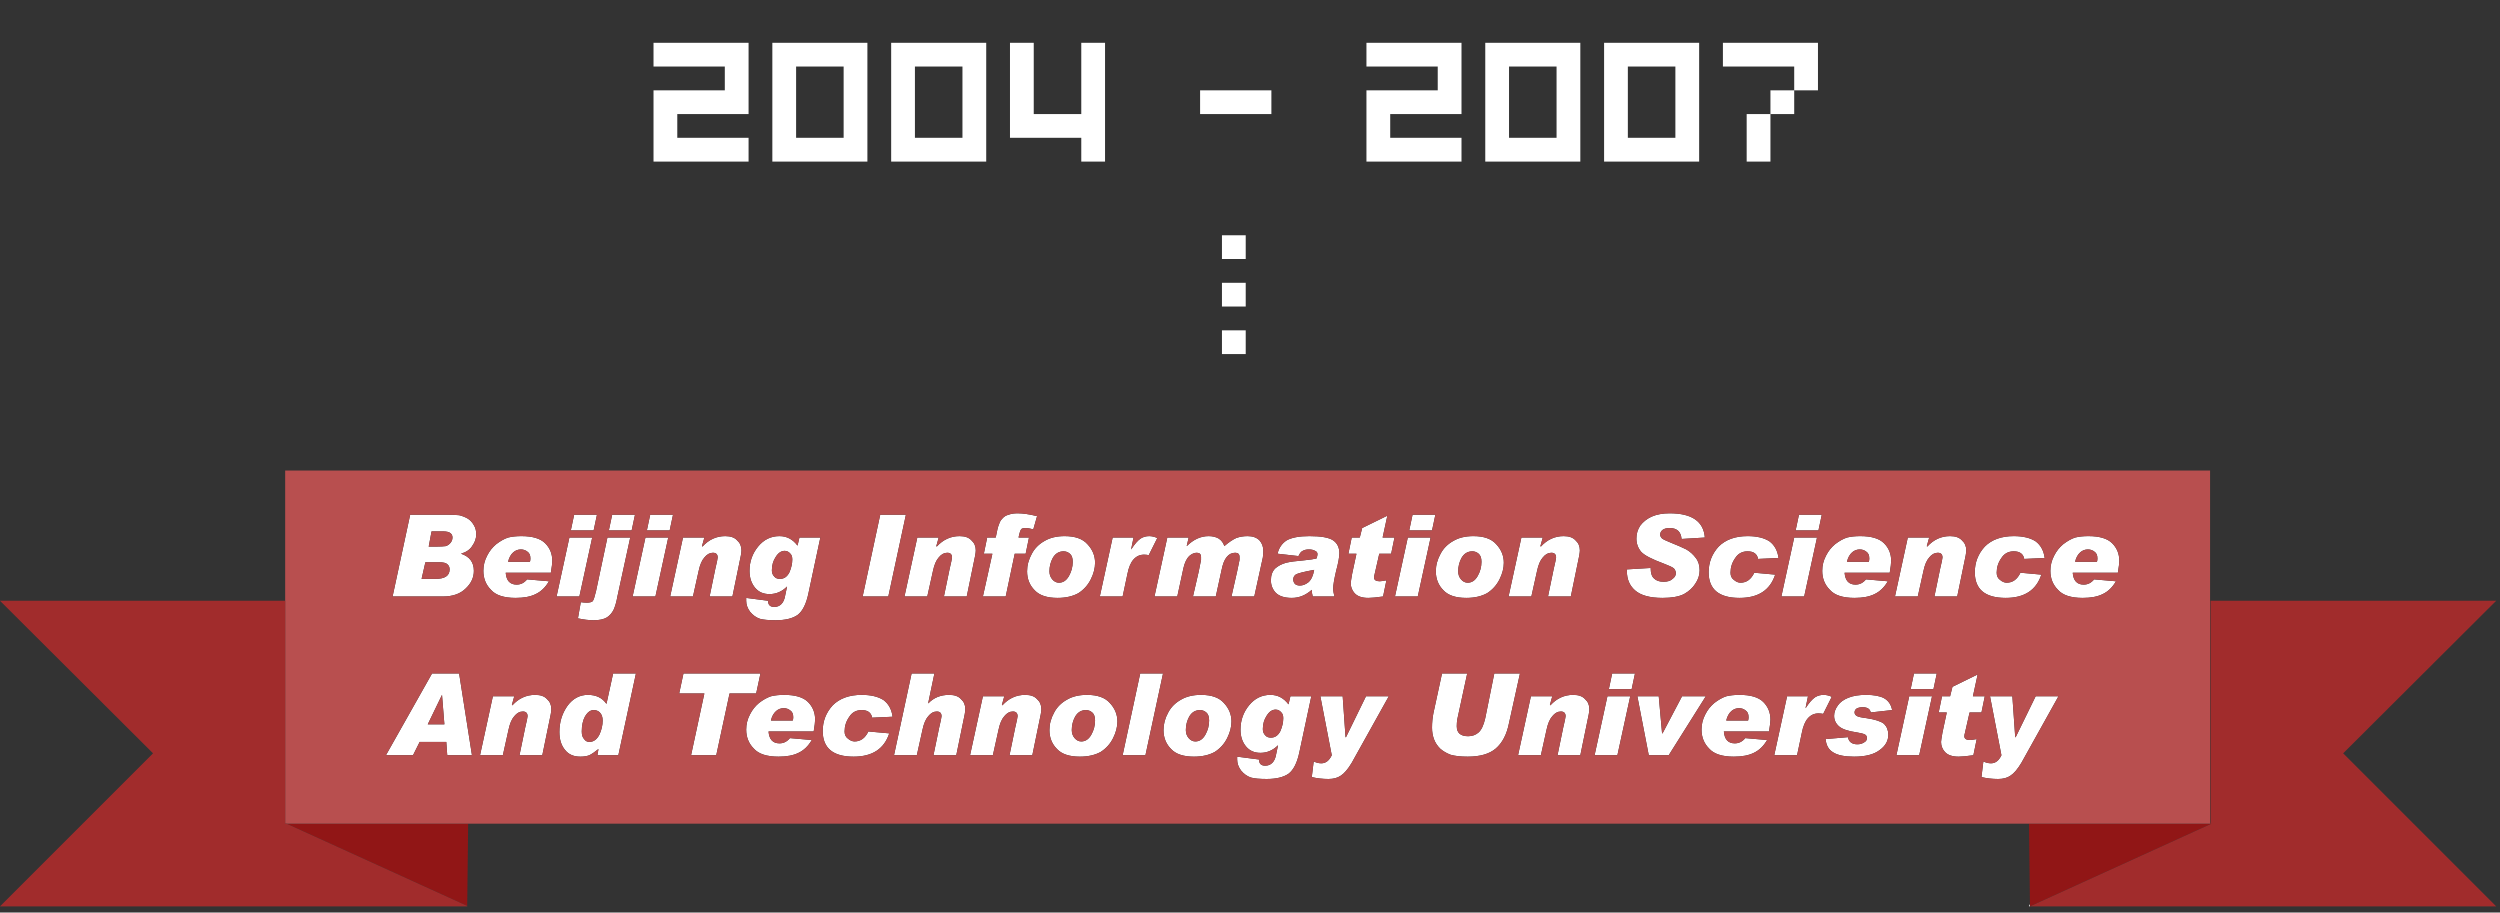
<svg xmlns="http://www.w3.org/2000/svg" version="1.1" xmlns:xlink="http://www.w3.org/1999/xlink" preserveAspectRatio="none" x="0px" y="0px" width="263px" height="96px" viewBox="0 0 263 96">
<rect x="0" y="0" width="263" height="96" fill="#333333" stroke="none"/>
<defs>
<g id="Layer0_0_FILL">
<path fill="#FFFFFF" stroke="none" d="
M 103.75 17
L 103.75 4.5 93.75 4.5 93.75 17 103.75 17
M 101.25 7
L 101.25 14.5 96.25 14.5 96.25 7 101.25 7
M 101.1 73.55
Q 100.7 73.1 99.85 73.1 98.5 73.1 97.65 74
L 97.65 73.95 98.3 70.85 95.9 70.85 94.05 79.45 96.45 79.45 97.05 76.75
Q 97.25 75.8 97.65 75.35 98.05 74.85 98.55 74.85 99.05 74.85 99.05 75.35 99.05 75.5 98.8 76.55
L 98.2 79.45 100.6 79.45 101.3 76.05
Q 101.55 74.95 101.55 74.6 101.55 73.95 101.1 73.55
M 95.3 54.15
L 92.6 54.15 90.75 62.75 93.45 62.75 95.3 54.15
M 135.75 73.25
L 135.55 74.1
Q 134.8 73.1 133.65 73.1 132.3 73.1 131.4 74.2 130.5 75.3 130.5 76.75 130.5 77.85 131.1 78.55 131.65 79.2 132.6 79.2 133.65 79.2 134.45 78.4
L 134.25 79.35
Q 134.15 79.95 133.85 80.25 133.55 80.55 133.1 80.55 132.45 80.55 132.45 79.9
L 130.15 79.6
Q 130.15 79.7 130.15 79.9 130.15 80.5 130.55 81.05 131 81.6 131.6 81.8 132.15 81.95 133.25 81.95 134.75 81.95 135.55 81.4 136.35 80.8 136.7 79.1
L 137.95 73.25 135.75 73.25
M 135 75.55
Q 135 76.2 134.7 76.9 134.35 77.6 133.7 77.6 133.3 77.6 133.1 77.35 132.85 77.1 132.85 76.7 132.85 75.9 133.25 75.3 133.65 74.65 134.2 74.65 134.55 74.65 134.8 74.95 135 75.15 135 75.55
M 128.75 73.95
Q 128 73.1 126.35 73.1 125.1 73.1 124.25 73.6 123.35 74.1 122.9 74.95 122.4 75.85 122.4 76.8 122.4 78 123.2 78.8 123.95 79.6 125.6 79.6 126.9 79.6 127.8 79.1 128.65 78.55 129.1 77.65 129.55 76.75 129.55 75.9 129.55 74.8 128.75 73.95
M 127.2 75.8
Q 127.2 76.6 126.8 77.3 126.4 78 125.75 78 125.35 78 125.05 77.65 124.75 77.3 124.75 76.8 124.75 76.05 125.1 75.4 125.5 74.7 126.25 74.7 126.6 74.7 126.9 74.95 127.2 75.2 127.2 75.8
M 134.4 58.25
L 136.6 58.5
Q 136.8 58.05 137.05 57.95 137.3 57.8 137.7 57.8 138.1 57.8 138.35 57.95 138.6 58.05 138.6 58.3 138.6 58.45 138.5 58.75 138.15 58.85 137.15 58.95 135.95 59.05 135.3 59.2 134.6 59.4 134.15 59.8 133.7 60.25 133.7 61.05 133.7 61.8 134.2 62.35 134.75 62.9 135.9 62.9 137.05 62.9 138 62.05 138 62.4 138.1 62.75
L 140.4 62.75
Q 140.25 62.3 140.25 61.9 140.25 61.4 140.55 60.1 140.9 58.8 140.9 58.2 140.9 57.3 140.25 56.85 139.6 56.4 137.75 56.4 136.15 56.4 135.35 56.85 134.6 57.35 134.4 58.25
M 136.25 61.45
Q 136.05 61.25 136.05 60.95 136.05 60.65 136.3 60.45 136.6 60.25 138.25 59.95 138.1 60.85 137.65 61.25 137.2 61.6 136.75 61.6 136.45 61.6 136.25 61.45
M 132.85 58.65
Q 132.9 58.3 132.9 57.95 132.9 57.3 132.5 56.85 132.05 56.4 131.25 56.4 130.6 56.4 130.05 56.6 129.5 56.85 128.8 57.45 128.65 56.95 128.2 56.65 127.75 56.4 127.15 56.4 125.9 56.4 124.85 57.45
L 124.85 57.4 125.05 56.55 122.8 56.55 121.45 62.75 123.85 62.75 124.5 59.75
Q 124.7 58.9 125.1 58.5 125.5 58.15 125.9 58.15 126.35 58.15 126.35 58.6 126.35 58.7 126.35 58.9 126.3 59.1 126.1 60.15
L 125.5 62.75 127.9 62.75 128.5 60
Q 128.7 59 129.05 58.6 129.4 58.15 129.95 58.15 130.4 58.15 130.4 58.6 130.4 58.7 130.4 58.9 130.35 59.1 130.15 60.1
L 129.55 62.75 131.95 62.75 132.85 58.65
M 159.9 70.85
L 157.2 70.85 156.25 75.55
Q 156 76.65 155.55 77.05 155.1 77.45 154.45 77.45 153.25 77.45 153.25 76.4 153.25 76.05 153.3 75.7
L 154.35 70.85 151.7 70.85 150.8 75
Q 150.65 75.75 150.65 76.55 150.65 77.2 150.85 77.75 151.05 78.3 151.5 78.75 151.95 79.15 152.6 79.4 153.3 79.6 154.4 79.6 156.35 79.6 157.35 78.75 158.4 77.85 158.75 76.05
L 159.9 70.85
M 146.1 73.25
L 143.7 73.25 141.6 77.55 141.55 77.55 141.25 73.25 138.9 73.25 140.1 79.45
Q 139.7 80.3 139 80.3 138.6 80.3 138.2 80.1
L 138 81.75
Q 138.85 81.95 139.75 81.95 140.55 81.95 141.05 81.6 141.6 81.25 142.2 80.25
L 146.1 73.25
M 150.5 56.55
L 148.1 56.55 146.75 62.75 149.15 62.75 150.5 56.55
M 145.95 54.25
L 143.3 55.55 143.05 56.55 142.2 56.55 141.85 58.25 142.7 58.25 142.25 60.35
Q 142.1 61.2 142.1 61.35 142.1 61.95 142.5 62.4 142.95 62.9 143.95 62.9 144.45 62.9 145.5 62.75
L 145.85 61.05
Q 145.3 61.15 145.15 61.15 144.55 61.15 144.55 60.75 144.55 60.6 144.6 60.45
L 145.1 58.25 146.35 58.25 146.7 56.55 145.45 56.55 145.95 54.25
M 151 54.15
L 148.6 54.15 148.25 55.8 150.65 55.8 151 54.15
M 155 56.4
Q 153.75 56.4 152.9 56.9 152 57.4 151.55 58.25 151.05 59.15 151.05 60.1 151.05 61.3 151.85 62.1 152.6 62.9 154.25 62.9 155.55 62.9 156.45 62.4 157.3 61.85 157.75 60.95 158.2 60.05 158.2 59.2 158.2 58.1 157.4 57.25 156.65 56.4 155 56.4
M 154.9 58
Q 155.25 58 155.55 58.25 155.85 58.5 155.85 59.1 155.85 59.9 155.45 60.6 155.05 61.3 154.4 61.3 154 61.3 153.7 60.95 153.4 60.6 153.4 60.1 153.4 59.35 153.75 58.7 154.15 58 154.9 58
M 118.1 79.45
L 120.5 79.45 122.35 70.85 119.95 70.85 118.1 79.45
M 114.35 73.1
Q 113.1 73.1 112.25 73.6 111.35 74.1 110.9 74.95 110.4 75.85 110.4 76.8 110.4 78 111.2 78.8 111.95 79.6 113.6 79.6 114.9 79.6 115.8 79.1 116.65 78.55 117.1 77.65 117.55 76.75 117.55 75.9 117.55 74.8 116.75 73.95 116 73.1 114.35 73.1
M 114.25 74.7
Q 114.6 74.7 114.9 74.95 115.2 75.2 115.2 75.8 115.2 76.6 114.8 77.3 114.4 78 113.75 78 113.35 78 113.05 77.65 112.75 77.3 112.75 76.8 112.75 76.05 113.1 75.4 113.5 74.7 114.25 74.7
M 105.45 74.2
L 105.4 74.15 105.65 73.25 103.4 73.25 102.05 79.45 104.45 79.45 105.05 76.75
Q 105.25 75.8 105.65 75.35 106.05 74.85 106.55 74.85 107.05 74.85 107.05 75.35 107.05 75.5 106.8 76.55
L 106.2 79.45 108.6 79.45 109.3 76.05
Q 109.55 74.95 109.55 74.6 109.55 73.95 109.1 73.55 108.7 73.1 107.85 73.1 106.45 73.1 105.45 74.2
M 102.4 59.35
Q 102.65 58.25 102.65 57.9 102.65 57.25 102.2 56.85 101.8 56.4 100.95 56.4 99.55 56.4 98.55 57.5
L 98.5 57.45 98.75 56.55 96.5 56.55 95.15 62.75 97.55 62.75 98.15 60.05
Q 98.35 59.1 98.75 58.65 99.15 58.15 99.65 58.15 100.15 58.15 100.15 58.65 100.15 58.8 99.9 59.85
L 99.3 62.75 101.7 62.75 102.4 59.35
M 107.45 55.65
Q 107.6 55.55 107.85 55.55 108.25 55.55 108.7 55.7
L 109.1 54.3
Q 107.9 54 107.05 54 106.5 54 106.1 54.15 105.7 54.25 105.45 54.55 105.2 54.8 105.1 55.15 104.95 55.45 104.75 56.55
L 103.85 56.55 103.5 58.25 104.4 58.25 103.4 62.75 105.8 62.75 106.75 58.25 107.9 58.25 108.25 56.55 107.15 56.55
Q 107.3 55.8 107.45 55.65
M 120.35 58.35
Q 120.6 58.35 120.85 58.4
L 121.75 56.6
Q 121.3 56.4 120.9 56.4 120.4 56.4 120 56.65 119.55 56.95 119 57.8
L 119 57.75 119.25 56.55 117.05 56.55 115.7 62.75 118.1 62.75 118.6 60.4
Q 118.8 59.35 119.25 58.85 119.7 58.35 120.35 58.35
M 114.75 60.95
Q 115.2 60.05 115.2 59.2 115.2 58.1 114.4 57.25 113.65 56.4 112 56.4 110.75 56.4 109.9 56.9 109 57.4 108.55 58.25 108.05 59.15 108.05 60.1 108.05 61.3 108.85 62.1 109.6 62.9 111.25 62.9 112.55 62.9 113.45 62.4 114.3 61.85 114.75 60.95
M 111.9 58
Q 112.25 58 112.55 58.25 112.85 58.5 112.85 59.1 112.85 59.9 112.45 60.6 112.05 61.3 111.4 61.3 111 61.3 110.7 60.95 110.4 60.6 110.4 60.1 110.4 59.35 110.75 58.7 111.15 58 111.9 58
M 211.7 73.25
L 209.35 73.25 210.55 79.45
Q 210.15 80.3 209.45 80.3 209.05 80.3 208.65 80.1
L 208.45 81.75
Q 209.3 81.95 210.2 81.95 211 81.95 211.5 81.6 212.05 81.25 212.65 80.25
L 216.55 73.25 214.15 73.25 212.05 77.55 212 77.55 211.7 73.25
M 205.15 73.25
L 204.3 73.25 203.95 74.95 204.8 74.95 204.35 77.05
Q 204.2 77.9 204.2 78.05 204.2 78.65 204.6 79.1 205.05 79.6 206.05 79.6 206.55 79.6 207.6 79.45
L 207.95 77.75
Q 207.4 77.85 207.25 77.85 206.65 77.85 206.65 77.45 206.65 77.3 206.7 77.15
L 207.2 74.95 208.45 74.95 208.8 73.25 207.55 73.25 208.05 70.95 205.4 72.25 205.15 73.25
M 215.1 58.7
Q 214.95 57.55 214.15 56.95 213.3 56.4 211.85 56.4 209.9 56.4 208.8 57.5 207.75 58.65 207.75 60.2 207.75 62.9 211 62.9 213.95 62.9 214.75 60.45
L 212.55 60.25
Q 212.05 61.3 211.1 61.3 210.75 61.3 210.4 61 210.05 60.75 210.05 60.25 210.05 59.4 210.55 58.7 211 58 211.85 58 212.8 58 212.95 58.8
L 215.1 58.7
M 222.8 60.25
Q 222.95 59.35 222.95 59 222.95 57.9 222.2 57.15 221.45 56.4 219.7 56.4 218.9 56.4 218.3 56.55 217.7 56.75 217.05 57.25 216.45 57.75 216.1 58.45 215.7 59.2 215.7 60.05 215.7 61.25 216.5 62.05 217.25 62.9 219.1 62.9 220.4 62.9 221.2 62.5 222.05 62.1 222.6 61.15
L 220.3 60.95
Q 219.85 61.5 219.2 61.5 218.15 61.5 218.05 60.25
L 222.8 60.25
M 220.35 58.05
Q 220.65 58.25 220.65 58.75 220.65 58.95 220.6 59.1
L 218.3 59.1
Q 218.45 58.45 218.85 58.1 219.2 57.8 219.65 57.8 220.05 57.8 220.35 58.05
M 199.5 79.45
L 201.9 79.45 203.25 73.25 200.85 73.25 199.5 79.45
M 174.5 73.25
L 172.25 73.25 173.45 79.45 175.55 79.45 179.45 73.25 176.95 73.25 174.9 77.15 174.85 77.15 174.5 73.25
M 171.5 73.25
L 169.1 73.25 167.75 79.45 170.15 79.45 171.5 73.25
M 169.6 70.85
L 169.25 72.5 171.65 72.5 172 70.85 169.6 70.85
M 163.1 74.2
L 163.05 74.15 163.3 73.25 161.05 73.25 159.7 79.45 162.1 79.45 162.7 76.75
Q 162.9 75.8 163.3 75.35 163.7 74.85 164.2 74.85 164.7 74.85 164.7 75.35 164.7 75.5 164.45 76.55
L 163.85 79.45 166.25 79.45 166.95 76.05
Q 167.2 74.95 167.2 74.6 167.2 73.95 166.75 73.55 166.35 73.1 165.5 73.1 164.1 73.1 163.1 74.2
M 166.2 57.9
Q 166.2 57.25 165.75 56.85 165.35 56.4 164.5 56.4 163.1 56.4 162.1 57.5
L 162.05 57.45 162.3 56.55 160.05 56.55 158.7 62.75 161.1 62.75 161.7 60.05
Q 161.9 59.1 162.3 58.65 162.7 58.15 163.2 58.15 163.7 58.15 163.7 58.65 163.7 58.8 163.45 59.85
L 162.85 62.75 165.25 62.75 165.95 59.35
Q 166.2 58.25 166.2 57.9
M 173.75 54.35
Q 173 54.7 172.55 55.3 172.15 55.9 172.15 56.65 172.15 57.45 172.65 58.05 173.15 58.6 175.05 59.3 175.85 59.6 176.1 59.8 176.3 60.05 176.3 60.3 176.3 60.65 175.95 60.9 175.65 61.2 175 61.2 174.35 61.2 174 60.85 173.65 60.55 173.65 59.75
L 171.15 59.9 171.15 60.1
Q 171.15 61.35 172 62.1 172.9 62.9 174.9 62.9 176.35 62.9 177.15 62.5 177.95 62.05 178.35 61.4 178.8 60.75 178.8 60 178.8 59.2 178.4 58.7 178 58.15 177.4 57.8 176.8 57.5 175.8 57.1 175.05 56.8 174.85 56.65 174.65 56.45 174.65 56.25 174.65 55.95 174.9 55.75 175.15 55.55 175.65 55.55 176.8 55.55 176.9 56.7
L 179.35 56.55
Q 179.15 54 175.65 54 174.55 54 173.75 54.35
M 199.35 62.75
L 201.75 62.75 202.35 60.05
Q 202.55 59.1 202.95 58.65 203.35 58.15 203.85 58.15 204.35 58.15 204.35 58.65 204.35 58.8 204.1 59.85
L 203.5 62.75 205.9 62.75 206.6 59.35
Q 206.85 58.25 206.85 57.9 206.85 57.25 206.4 56.85 206 56.4 205.15 56.4 203.75 56.4 202.75 57.5
L 202.7 57.45 202.95 56.55 200.7 56.55 199.35 62.75
M 201.35 70.85
L 201 72.5 203.4 72.5 203.75 70.85 201.35 70.85
M 198.2 73.45
Q 197.55 73.1 196.3 73.1 195.2 73.1 194.45 73.4 193.7 73.7 193.35 74.2 192.95 74.75 192.95 75.3 192.95 75.95 193.45 76.4 193.95 76.85 195.35 77.05 195.95 77.15 196.15 77.25 196.4 77.35 196.4 77.65 196.4 77.95 196.1 78.1 195.8 78.3 195.4 78.3 194.55 78.3 194.4 77.55
L 192.05 77.75
Q 192.15 78.75 192.85 79.15 193.55 79.6 195.05 79.6 196.85 79.6 197.75 78.9 198.65 78.25 198.65 77.3 198.65 76.6 198.2 76.15 197.7 75.75 196.35 75.55 195.5 75.45 195.3 75.3 195.1 75.15 195.1 74.95 195.1 74.7 195.3 74.55 195.55 74.4 195.95 74.4 196.7 74.4 196.8 74.95
L 199.05 74.7
Q 198.9 73.85 198.2 73.45
M 191.85 73.1
Q 191.35 73.1 190.95 73.35 190.5 73.65 189.95 74.5
L 189.95 74.45 190.2 73.25 188 73.25 186.65 79.45 189.05 79.45 189.55 77.1
Q 189.75 76.05 190.2 75.55 190.65 75.05 191.3 75.05 191.55 75.05 191.8 75.1
L 192.7 73.3
Q 192.25 73.1 191.85 73.1
M 185.5 73.85
Q 184.75 73.1 183 73.1 182.2 73.1 181.6 73.25 181 73.45 180.35 73.95 179.75 74.45 179.4 75.15 179 75.9 179 76.75 179 77.95 179.8 78.75 180.55 79.6 182.4 79.6 183.7 79.6 184.5 79.2 185.35 78.8 185.9 77.85
L 183.6 77.65
Q 183.15 78.2 182.5 78.2 181.45 78.2 181.35 76.95
L 186.1 76.95
Q 186.25 76.05 186.25 75.7 186.25 74.6 185.5 73.85
M 181.6 75.8
Q 181.75 75.15 182.15 74.8 182.5 74.5 182.95 74.5 183.35 74.5 183.65 74.75 183.95 74.95 183.95 75.45 183.95 75.65 183.9 75.8
L 181.6 75.8
M 191.15 56.55
L 188.75 56.55 187.4 62.75 189.8 62.75 191.15 56.55
M 186.75 60.45
L 184.55 60.25
Q 184.05 61.3 183.1 61.3 182.75 61.3 182.4 61 182.05 60.75 182.05 60.25 182.05 59.4 182.55 58.7 183 58 183.85 58 184.8 58 184.95 58.8
L 187.1 58.7
Q 186.95 57.55 186.15 56.95 185.3 56.4 183.85 56.4 181.9 56.4 180.8 57.5 179.75 58.65 179.75 60.2 179.75 62.9 183 62.9 185.95 62.9 186.75 60.45
M 191.65 54.15
L 189.25 54.15 188.9 55.8 191.3 55.8 191.65 54.15
M 194.3 56.55
Q 193.7 56.75 193.05 57.25 192.45 57.75 192.1 58.45 191.7 59.2 191.7 60.05 191.7 61.25 192.5 62.05 193.25 62.9 195.1 62.9 196.4 62.9 197.2 62.5 198.05 62.1 198.6 61.15
L 196.3 60.95
Q 195.85 61.5 195.2 61.5 194.15 61.5 194.05 60.25
L 198.8 60.25
Q 198.95 59.35 198.95 59 198.95 57.9 198.2 57.15 197.45 56.4 195.7 56.4 194.9 56.4 194.3 56.55
M 195.65 57.8
Q 196.05 57.8 196.35 58.05 196.65 58.25 196.65 58.75 196.65 58.95 196.6 59.1
L 194.3 59.1
Q 194.45 58.45 194.85 58.1 195.2 57.8 195.65 57.8
M 53.9 74.2
L 53.85 74.15 54.1 73.25 51.85 73.25 50.5 79.45 52.9 79.45 53.5 76.75
Q 53.7 75.8 54.1 75.35 54.5 74.85 55 74.85 55.5 74.85 55.5 75.35 55.5 75.5 55.25 76.55
L 54.65 79.45 57.05 79.45 57.75 76.05
Q 58 74.95 58 74.6 58 73.95 57.55 73.55 57.15 73.1 56.3 73.1 54.9 73.1 53.9 74.2
M 48.3 70.85
L 45.45 70.85 40.6 79.45 43.45 79.45 44.15 78.05 46.95 78.05 47.05 79.45 49.65 79.45 48.3 70.85
M 46.75 76.2
L 45 76.2 46.5 73.1 46.75 76.2
M 71.9 70.85
L 71.45 72.95 74.1 72.95 72.7 79.45 75.35 79.45 76.75 72.95 79.55 72.95 80 70.85 71.9 70.85
M 64.5 70.85
L 63.8 74.05
Q 63.15 73.1 61.85 73.1 60.55 73.1 59.7 74.25 58.85 75.45 58.85 77 58.85 78.2 59.45 78.9 60 79.6 61.05 79.6 61.6 79.6 62 79.45 62.4 79.25 62.95 78.8
L 62.95 78.85 62.85 79.45 65.05 79.45 66.9 70.85 64.5 70.85
M 62.45 74.7
Q 62.85 74.7 63.1 74.95 63.4 75.25 63.4 75.8 63.4 76.55 63.05 77.3 62.65 78.05 62 78.05 61.65 78.05 61.45 77.75 61.2 77.5 61.2 76.95 61.2 76 61.55 75.35 61.95 74.7 62.45 74.7
M 82.5 73.1
Q 81.7 73.1 81.1 73.25 80.5 73.45 79.85 73.95 79.25 74.45 78.9 75.15 78.5 75.9 78.5 76.75 78.5 77.95 79.3 78.75 80.05 79.6 81.9 79.6 83.2 79.6 84 79.2 84.85 78.8 85.4 77.85
L 83.1 77.65
Q 82.65 78.2 82 78.2 80.95 78.2 80.85 76.95
L 85.6 76.95
Q 85.75 76.05 85.75 75.7 85.75 74.6 85 73.85 84.25 73.1 82.5 73.1
M 83.45 75.45
Q 83.45 75.65 83.4 75.8
L 81.1 75.8
Q 81.25 75.15 81.65 74.8 82 74.5 82.45 74.5 82.85 74.5 83.15 74.75 83.45 74.95 83.45 75.45
M 90.65 73.1
Q 88.7 73.1 87.6 74.2 86.55 75.35 86.55 76.9 86.55 79.6 89.8 79.6 92.75 79.6 93.55 77.15
L 91.35 76.95
Q 90.85 78 89.9 78 89.55 78 89.2 77.7 88.85 77.45 88.85 76.95 88.85 76.1 89.35 75.4 89.8 74.7 90.65 74.7 91.6 74.7 91.75 75.5
L 93.9 75.4
Q 93.75 74.25 92.95 73.65 92.1 73.1 90.65 73.1
M 60.95 62.75
L 62.3 56.55 59.9 56.55 58.55 62.75 60.95 62.75
M 62.45 55.8
L 62.8 54.15 60.4 54.15 60.05 55.8 62.45 55.8
M 66.8 54.15
L 64.4 54.15 64.05 55.8 66.45 55.8 66.8 54.15
M 66.3 56.55
L 63.9 56.55 62.7 62.2
Q 62.5 63.05 62.35 63.25 62.15 63.4 61.75 63.4 61.45 63.4 61.1 63.35
L 60.8 65.05
Q 61.7 65.25 62.45 65.25 63.35 65.25 63.85 64.95 64.3 64.65 64.55 64.15 64.8 63.6 64.95 62.75
L 66.3 56.55
M 70.3 56.55
L 67.9 56.55 66.55 62.75 68.95 62.75 70.3 56.55
M 70.8 54.15
L 68.4 54.15 68.05 55.8 70.45 55.8 70.8 54.15
M 74.1 56.55
L 71.85 56.55 70.5 62.75 72.9 62.75 73.5 60.05
Q 73.7 59.1 74.1 58.65 74.5 58.15 75 58.15 75.5 58.15 75.5 58.65 75.5 58.8 75.25 59.85
L 74.65 62.75 77.05 62.75 77.75 59.35
Q 78 58.25 78 57.9 78 57.25 77.55 56.85 77.15 56.4 76.3 56.4 74.9 56.4 73.9 57.5
L 73.85 57.45 74.1 56.55
M 84.1 56.55
L 83.9 57.4
Q 83.15 56.4 82 56.4 80.65 56.4 79.75 57.5 78.85 58.6 78.85 60.05 78.85 61.15 79.45 61.85 80 62.5 80.95 62.5 82 62.5 82.8 61.7
L 82.6 62.65
Q 82.5 63.25 82.2 63.55 81.9 63.85 81.45 63.85 80.8 63.85 80.8 63.2
L 78.5 62.9
Q 78.5 63 78.5 63.2 78.5 63.8 78.9 64.35 79.35 64.9 79.95 65.1 80.5 65.25 81.6 65.25 83.1 65.25 83.9 64.7 84.7 64.1 85.05 62.4
L 86.3 56.55 84.1 56.55
M 82.55 57.95
Q 82.9 57.95 83.15 58.25 83.35 58.45 83.35 58.85 83.35 59.5 83.05 60.2 82.7 60.9 82.05 60.9 81.65 60.9 81.45 60.65 81.2 60.4 81.2 60 81.2 59.2 81.6 58.6 82 57.95 82.55 57.95
M 54.85 56.4
Q 54.05 56.4 53.45 56.55 52.85 56.75 52.2 57.25 51.6 57.75 51.25 58.45 50.85 59.2 50.85 60.05 50.85 61.25 51.65 62.05 52.4 62.9 54.25 62.9 55.55 62.9 56.35 62.5 57.2 62.1 57.75 61.15
L 55.45 60.95
Q 55 61.5 54.35 61.5 53.3 61.5 53.2 60.25
L 57.95 60.25
Q 58.1 59.35 58.1 59 58.1 57.9 57.35 57.15 56.6 56.4 54.85 56.4
M 54.8 57.8
Q 55.2 57.8 55.5 58.05 55.8 58.25 55.8 58.75 55.8 58.95 55.75 59.1
L 53.45 59.1
Q 53.6 58.45 54 58.1 54.35 57.8 54.8 57.8
M 48.3 54.2
Q 47.8 54.15 47.1 54.15
L 43.15 54.15 41.3 62.75 46.6 62.75
Q 48.15 62.75 49 61.9 49.85 61.1 49.85 60.05 49.85 58.7 48.5 58.25 49.35 58 49.7 57.4 50.1 56.85 50.1 56.2 50.1 55.65 49.85 55.25 49.6 54.8 49.2 54.55 48.75 54.3 48.3 54.2
M 44.35 60.9
L 44.75 59.15 46.2 59.15
Q 46.85 59.15 47.05 59.35 47.3 59.55 47.3 59.9 47.3 60.9 45.8 60.9
L 44.35 60.9
M 45.1 57.5
L 45.4 55.9 46.55 55.9
Q 47.2 55.9 47.4 56.1 47.6 56.25 47.6 56.55 47.6 56.85 47.4 57.1 47.2 57.35 46.9 57.45 46.55 57.5 46 57.5
L 45.1 57.5
M 131.05 34.75
L 128.55 34.75 128.55 37.25 131.05 37.25 131.05 34.75
M 131.05 29.75
L 128.55 29.75 128.55 32.25 131.05 32.25 131.05 29.75
M 128.55 27.25
L 131.05 27.25 131.05 24.75 128.55 24.75 128.55 27.25
M 113.75 4.5
L 113.75 12 108.75 12 108.75 4.5 106.25 4.5 106.25 14.5 113.75 14.5 113.75 17 116.25 17 116.25 4.5 113.75 4.5
M 126.25 9.5
L 126.25 12 133.75 12 133.75 9.5 126.25 9.5
M 153.75 12
L 153.75 4.5 143.75 4.5 143.75 7 151.25 7 151.25 9.5 143.75 9.5 143.75 17 153.75 17 153.75 14.5 146.25 14.5 146.25 12 153.75 12
M 166.25 17
L 166.25 4.5 156.25 4.5 156.25 17 166.25 17
M 163.75 7
L 163.75 14.5 158.75 14.5 158.75 7 163.75 7
M 178.75 17
L 178.75 4.5 168.75 4.5 168.75 17 178.75 17
M 171.25 14.5
L 171.25 7 176.25 7 176.25 14.5 171.25 14.5
M 188.75 9.5
L 191.25 9.5 191.25 4.5 181.25 4.5 181.25 7 188.75 7 188.75 9.5
M 186.25 9.5
L 186.25 12 188.75 12 188.75 9.5 186.25 9.5
M 186.25 12
L 183.75 12 183.75 17 186.25 17 186.25 12
M 81.25 17
L 91.25 17 91.25 4.5 81.25 4.5 81.25 17
M 83.75 14.5
L 83.75 7 88.75 7 88.75 14.5 83.75 14.5
M 78.75 12
L 78.75 4.5 68.75 4.5 68.75 7 76.25 7 76.25 9.5 68.75 9.5 68.75 17 78.75 17 78.75 14.5 71.25 14.5 71.25 12 78.75 12 Z"/>

<path fill="#911616" stroke="none" d="
M 49.15 95.3
L 49.25 86.65 30.15 86.65 49.15 95.3
M 213.55 95.15
L 213.55 95.35 232.65 86.65 232.5 86.65 213.45 86.65 213.55 95.15 Z"/>

<path fill="#B84F4F" stroke="none" d="
M 232.5 86.65
L 232.5 86.6 232.5 49.5 30 49.5 30 63.2 30 86.65 30.15 86.65 49.25 86.65 213.45 86.65 232.5 86.65
M 47.1 54.15
Q 47.8 54.15 48.3 54.2 48.75 54.3 49.2 54.55 49.6 54.8 49.85 55.25 50.1 55.65 50.1 56.2 50.1 56.85 49.7 57.4 49.35 58 48.5 58.25 49.85 58.7 49.85 60.05 49.85 61.1 49 61.9 48.15 62.75 46.6 62.75
L 41.3 62.75 43.15 54.15 47.1 54.15
M 53.45 56.55
Q 54.05 56.4 54.85 56.4 56.6 56.4 57.35 57.15 58.1 57.9 58.1 59 58.1 59.35 57.95 60.25
L 53.2 60.25
Q 53.3 61.5 54.35 61.5 55 61.5 55.45 60.95
L 57.75 61.15
Q 57.2 62.1 56.35 62.5 55.55 62.9 54.25 62.9 52.4 62.9 51.65 62.05 50.85 61.25 50.85 60.05 50.85 59.2 51.25 58.45 51.6 57.75 52.2 57.25 52.85 56.75 53.45 56.55
M 83.9 57.4
L 84.1 56.55 86.3 56.55 85.05 62.4
Q 84.7 64.1 83.9 64.7 83.1 65.25 81.6 65.25 80.5 65.25 79.95 65.1 79.35 64.9 78.9 64.35 78.5 63.8 78.5 63.2 78.5 63 78.5 62.9
L 80.8 63.2
Q 80.8 63.85 81.45 63.85 81.9 63.85 82.2 63.55 82.5 63.25 82.6 62.65
L 82.8 61.7
Q 82 62.5 80.95 62.5 80 62.5 79.45 61.85 78.85 61.15 78.85 60.05 78.85 58.6 79.75 57.5 80.65 56.4 82 56.4 83.15 56.4 83.9 57.4
M 71.85 56.55
L 74.1 56.55 73.85 57.45 73.9 57.5
Q 74.9 56.4 76.3 56.4 77.15 56.4 77.55 56.85 78 57.25 78 57.9 78 58.25 77.75 59.35
L 77.05 62.75 74.65 62.75 75.25 59.85
Q 75.5 58.8 75.5 58.65 75.5 58.15 75 58.15 74.5 58.15 74.1 58.65 73.7 59.1 73.5 60.05
L 72.9 62.75 70.5 62.75 71.85 56.55
M 68.4 54.15
L 70.8 54.15 70.45 55.8 68.05 55.8 68.4 54.15
M 67.9 56.55
L 70.3 56.55 68.95 62.75 66.55 62.75 67.9 56.55
M 63.9 56.55
L 66.3 56.55 64.95 62.75
Q 64.8 63.6 64.55 64.15 64.3 64.65 63.85 64.95 63.35 65.25 62.45 65.25 61.7 65.25 60.8 65.05
L 61.1 63.35
Q 61.45 63.4 61.75 63.4 62.15 63.4 62.35 63.25 62.5 63.05 62.7 62.2
L 63.9 56.55
M 64.4 54.15
L 66.8 54.15 66.45 55.8 64.05 55.8 64.4 54.15
M 62.8 54.15
L 62.45 55.8 60.05 55.8 60.4 54.15 62.8 54.15
M 62.3 56.55
L 60.95 62.75 58.55 62.75 59.9 56.55 62.3 56.55
M 87.6 74.2
Q 88.7 73.1 90.65 73.1 92.1 73.1 92.95 73.65 93.75 74.25 93.9 75.4
L 91.75 75.5
Q 91.6 74.7 90.65 74.7 89.8 74.7 89.35 75.4 88.85 76.1 88.85 76.95 88.85 77.45 89.2 77.7 89.55 78 89.9 78 90.85 78 91.35 76.95
L 93.55 77.15
Q 92.75 79.6 89.8 79.6 86.55 79.6 86.55 76.9 86.55 75.35 87.6 74.2
M 81.1 73.25
Q 81.7 73.1 82.5 73.1 84.25 73.1 85 73.85 85.75 74.6 85.75 75.7 85.75 76.05 85.6 76.95
L 80.85 76.95
Q 80.95 78.2 82 78.2 82.65 78.2 83.1 77.65
L 85.4 77.85
Q 84.85 78.8 84 79.2 83.2 79.6 81.9 79.6 80.05 79.6 79.3 78.75 78.5 77.95 78.5 76.75 78.5 75.9 78.9 75.15 79.25 74.45 79.85 73.95 80.5 73.45 81.1 73.25
M 63.8 74.05
L 64.5 70.85 66.9 70.85 65.05 79.45 62.85 79.45 62.95 78.85 62.95 78.8
Q 62.4 79.25 62 79.45 61.6 79.6 61.05 79.6 60 79.6 59.45 78.9 58.85 78.2 58.85 77 58.85 75.45 59.7 74.25 60.55 73.1 61.85 73.1 63.15 73.1 63.8 74.05
M 71.45 72.95
L 71.9 70.85 80 70.85 79.55 72.95 76.75 72.95 75.35 79.45 72.7 79.45 74.1 72.95 71.45 72.95
M 45.45 70.85
L 48.3 70.85 49.65 79.45 47.05 79.45 46.95 78.05 44.15 78.05 43.45 79.45 40.6 79.45 45.45 70.85
M 53.85 74.15
L 53.9 74.2
Q 54.9 73.1 56.3 73.1 57.15 73.1 57.55 73.55 58 73.95 58 74.6 58 74.95 57.75 76.05
L 57.05 79.45 54.65 79.45 55.25 76.55
Q 55.5 75.5 55.5 75.35 55.5 74.85 55 74.85 54.5 74.85 54.1 75.35 53.7 75.8 53.5 76.75
L 52.9 79.45 50.5 79.45 51.85 73.25 54.1 73.25 53.85 74.15
M 193.05 57.25
Q 193.7 56.75 194.3 56.55 194.9 56.4 195.7 56.4 197.45 56.4 198.2 57.15 198.95 57.9 198.95 59 198.95 59.35 198.8 60.25
L 194.05 60.25
Q 194.15 61.5 195.2 61.5 195.85 61.5 196.3 60.95
L 198.6 61.15
Q 198.05 62.1 197.2 62.5 196.4 62.9 195.1 62.9 193.25 62.9 192.5 62.05 191.7 61.25 191.7 60.05 191.7 59.2 192.1 58.45 192.45 57.75 193.05 57.25
M 189.25 54.15
L 191.65 54.15 191.3 55.8 188.9 55.8 189.25 54.15
M 184.55 60.25
L 186.75 60.45
Q 185.95 62.9 183 62.9 179.75 62.9 179.75 60.2 179.75 58.65 180.8 57.5 181.9 56.4 183.85 56.4 185.3 56.4 186.15 56.95 186.95 57.55 187.1 58.7
L 184.95 58.8
Q 184.8 58 183.85 58 183 58 182.55 58.7 182.05 59.4 182.05 60.25 182.05 60.75 182.4 61 182.75 61.3 183.1 61.3 184.05 61.3 184.55 60.25
M 188.75 56.55
L 191.15 56.55 189.8 62.75 187.4 62.75 188.75 56.55
M 183 73.1
Q 184.75 73.1 185.5 73.85 186.25 74.6 186.25 75.7 186.25 76.05 186.1 76.95
L 181.35 76.95
Q 181.45 78.2 182.5 78.2 183.15 78.2 183.6 77.65
L 185.9 77.85
Q 185.35 78.8 184.5 79.2 183.7 79.6 182.4 79.6 180.55 79.6 179.8 78.75 179 77.95 179 76.75 179 75.9 179.4 75.15 179.75 74.45 180.35 73.95 181 73.45 181.6 73.25 182.2 73.1 183 73.1
M 190.95 73.35
Q 191.35 73.1 191.85 73.1 192.25 73.1 192.7 73.3
L 191.8 75.1
Q 191.55 75.05 191.3 75.05 190.65 75.05 190.2 75.55 189.75 76.05 189.55 77.1
L 189.05 79.45 186.65 79.45 188 73.25 190.2 73.25 189.95 74.45 189.95 74.5
Q 190.5 73.65 190.95 73.35
M 196.3 73.1
Q 197.55 73.1 198.2 73.45 198.9 73.85 199.05 74.7
L 196.8 74.95
Q 196.7 74.4 195.95 74.4 195.55 74.4 195.3 74.55 195.1 74.7 195.1 74.95 195.1 75.15 195.3 75.3 195.5 75.45 196.35 75.55 197.7 75.75 198.2 76.15 198.65 76.6 198.65 77.3 198.65 78.25 197.75 78.9 196.85 79.6 195.05 79.6 193.55 79.6 192.85 79.15 192.15 78.75 192.05 77.75
L 194.4 77.55
Q 194.55 78.3 195.4 78.3 195.8 78.3 196.1 78.1 196.4 77.95 196.4 77.65 196.4 77.35 196.15 77.25 195.95 77.15 195.35 77.05 193.95 76.85 193.45 76.4 192.95 75.95 192.95 75.3 192.95 74.75 193.35 74.2 193.7 73.7 194.45 73.4 195.2 73.1 196.3 73.1
M 201 72.5
L 201.35 70.85 203.75 70.85 203.4 72.5 201 72.5
M 201.75 62.75
L 199.35 62.75 200.7 56.55 202.95 56.55 202.7 57.45 202.75 57.5
Q 203.75 56.4 205.15 56.4 206 56.4 206.4 56.85 206.85 57.25 206.85 57.9 206.85 58.25 206.6 59.35
L 205.9 62.75 203.5 62.75 204.1 59.85
Q 204.35 58.8 204.35 58.65 204.35 58.15 203.85 58.15 203.35 58.15 202.95 58.65 202.55 59.1 202.35 60.05
L 201.75 62.75
M 172.55 55.3
Q 173 54.7 173.75 54.35 174.55 54 175.65 54 179.15 54 179.35 56.55
L 176.9 56.7
Q 176.8 55.55 175.65 55.55 175.15 55.55 174.9 55.75 174.65 55.95 174.65 56.25 174.65 56.45 174.85 56.65 175.05 56.8 175.8 57.1 176.8 57.5 177.4 57.8 178 58.15 178.4 58.7 178.8 59.2 178.8 60 178.8 60.75 178.35 61.4 177.95 62.05 177.15 62.5 176.35 62.9 174.9 62.9 172.9 62.9 172 62.1 171.15 61.35 171.15 60.1
L 171.15 59.9 173.65 59.75
Q 173.65 60.55 174 60.85 174.35 61.2 175 61.2 175.65 61.2 175.95 60.9 176.3 60.65 176.3 60.3 176.3 60.05 176.1 59.8 175.85 59.6 175.05 59.3 173.15 58.6 172.65 58.05 172.15 57.45 172.15 56.65 172.15 55.9 172.55 55.3
M 165.75 56.85
Q 166.2 57.25 166.2 57.9 166.2 58.25 165.95 59.35
L 165.25 62.75 162.85 62.75 163.45 59.85
Q 163.7 58.8 163.7 58.65 163.7 58.15 163.2 58.15 162.7 58.15 162.3 58.65 161.9 59.1 161.7 60.05
L 161.1 62.75 158.7 62.75 160.05 56.55 162.3 56.55 162.05 57.45 162.1 57.5
Q 163.1 56.4 164.5 56.4 165.35 56.4 165.75 56.85
M 163.05 74.15
L 163.1 74.2
Q 164.1 73.1 165.5 73.1 166.35 73.1 166.75 73.55 167.2 73.95 167.2 74.6 167.2 74.95 166.95 76.05
L 166.25 79.45 163.85 79.45 164.45 76.55
Q 164.7 75.5 164.7 75.35 164.7 74.85 164.2 74.85 163.7 74.85 163.3 75.35 162.9 75.8 162.7 76.75
L 162.1 79.45 159.7 79.45 161.05 73.25 163.3 73.25 163.05 74.15
M 169.25 72.5
L 169.6 70.85 172 70.85 171.65 72.5 169.25 72.5
M 169.1 73.25
L 171.5 73.25 170.15 79.45 167.75 79.45 169.1 73.25
M 172.25 73.25
L 174.5 73.25 174.85 77.15 174.9 77.15 176.95 73.25 179.45 73.25 175.55 79.45 173.45 79.45 172.25 73.25
M 201.9 79.45
L 199.5 79.45 200.85 73.25 203.25 73.25 201.9 79.45
M 222.95 59
Q 222.95 59.35 222.8 60.25
L 218.05 60.25
Q 218.15 61.5 219.2 61.5 219.85 61.5 220.3 60.95
L 222.6 61.15
Q 222.05 62.1 221.2 62.5 220.4 62.9 219.1 62.9 217.25 62.9 216.5 62.05 215.7 61.25 215.7 60.05 215.7 59.2 216.1 58.45 216.45 57.75 217.05 57.25 217.7 56.75 218.3 56.55 218.9 56.4 219.7 56.4 221.45 56.4 222.2 57.15 222.95 57.9 222.95 59
M 214.15 56.95
Q 214.95 57.55 215.1 58.7
L 212.95 58.8
Q 212.8 58 211.85 58 211 58 210.55 58.7 210.05 59.4 210.05 60.25 210.05 60.75 210.4 61 210.75 61.3 211.1 61.3 212.05 61.3 212.55 60.25
L 214.75 60.45
Q 213.95 62.9 211 62.9 207.75 62.9 207.75 60.2 207.75 58.65 208.8 57.5 209.9 56.4 211.85 56.4 213.3 56.4 214.15 56.95
M 204.3 73.25
L 205.15 73.25 205.4 72.25 208.05 70.95 207.55 73.25 208.8 73.25 208.45 74.95 207.2 74.95 206.7 77.15
Q 206.65 77.3 206.65 77.45 206.65 77.85 207.25 77.85 207.4 77.85 207.95 77.75
L 207.6 79.45
Q 206.55 79.6 206.05 79.6 205.05 79.6 204.6 79.1 204.2 78.65 204.2 78.05 204.2 77.9 204.35 77.05
L 204.8 74.95 203.95 74.95 204.3 73.25
M 209.35 73.25
L 211.7 73.25 212 77.55 212.05 77.55 214.15 73.25 216.55 73.25 212.65 80.25
Q 212.05 81.25 211.5 81.6 211 81.95 210.2 81.95 209.3 81.95 208.45 81.75
L 208.65 80.1
Q 209.05 80.3 209.45 80.3 210.15 80.3 210.55 79.45
L 209.35 73.25
M 115.2 59.2
Q 115.2 60.05 114.75 60.95 114.3 61.85 113.45 62.4 112.55 62.9 111.25 62.9 109.6 62.9 108.85 62.1 108.05 61.3 108.05 60.1 108.05 59.15 108.55 58.25 109 57.4 109.9 56.9 110.75 56.4 112 56.4 113.65 56.4 114.4 57.25 115.2 58.1 115.2 59.2
M 120.85 58.4
Q 120.6 58.35 120.35 58.35 119.7 58.35 119.25 58.85 118.8 59.35 118.6 60.4
L 118.1 62.75 115.7 62.75 117.05 56.55 119.25 56.55 119 57.75 119 57.8
Q 119.55 56.95 120 56.65 120.4 56.4 120.9 56.4 121.3 56.4 121.75 56.6
L 120.85 58.4
M 107.85 55.55
Q 107.6 55.55 107.45 55.65 107.3 55.8 107.15 56.55
L 108.25 56.55 107.9 58.25 106.75 58.25 105.8 62.75 103.4 62.75 104.4 58.25 103.5 58.25 103.85 56.55 104.75 56.55
Q 104.95 55.45 105.1 55.15 105.2 54.8 105.45 54.55 105.7 54.25 106.1 54.15 106.5 54 107.05 54 107.9 54 109.1 54.3
L 108.7 55.7
Q 108.25 55.55 107.85 55.55
M 102.65 57.9
Q 102.65 58.25 102.4 59.35
L 101.7 62.75 99.3 62.75 99.9 59.85
Q 100.15 58.8 100.15 58.65 100.15 58.15 99.65 58.15 99.15 58.15 98.75 58.65 98.35 59.1 98.15 60.05
L 97.55 62.75 95.15 62.75 96.5 56.55 98.75 56.55 98.5 57.45 98.55 57.5
Q 99.55 56.4 100.95 56.4 101.8 56.4 102.2 56.85 102.65 57.25 102.65 57.9
M 105.4 74.15
L 105.45 74.2
Q 106.45 73.1 107.85 73.1 108.7 73.1 109.1 73.55 109.55 73.95 109.55 74.6 109.55 74.95 109.3 76.05
L 108.6 79.45 106.2 79.45 106.8 76.55
Q 107.05 75.5 107.05 75.35 107.05 74.85 106.55 74.85 106.05 74.85 105.65 75.35 105.25 75.8 105.05 76.75
L 104.45 79.45 102.05 79.45 103.4 73.25 105.65 73.25 105.4 74.15
M 112.25 73.6
Q 113.1 73.1 114.35 73.1 116 73.1 116.75 73.95 117.55 74.8 117.55 75.9 117.55 76.75 117.1 77.65 116.65 78.55 115.8 79.1 114.9 79.6 113.6 79.6 111.95 79.6 111.2 78.8 110.4 78 110.4 76.8 110.4 75.85 110.9 74.95 111.35 74.1 112.25 73.6
M 120.5 79.45
L 118.1 79.45 119.95 70.85 122.35 70.85 120.5 79.45
M 152.9 56.9
Q 153.75 56.4 155 56.4 156.65 56.4 157.4 57.25 158.2 58.1 158.2 59.2 158.2 60.05 157.75 60.95 157.3 61.85 156.45 62.4 155.55 62.9 154.25 62.9 152.6 62.9 151.85 62.1 151.05 61.3 151.05 60.1 151.05 59.15 151.55 58.25 152 57.4 152.9 56.9
M 148.6 54.15
L 151 54.15 150.65 55.8 148.25 55.8 148.6 54.15
M 143.3 55.55
L 145.95 54.25 145.45 56.55 146.7 56.55 146.35 58.25 145.1 58.25 144.6 60.45
Q 144.55 60.6 144.55 60.75 144.55 61.15 145.15 61.15 145.3 61.15 145.85 61.05
L 145.5 62.75
Q 144.45 62.9 143.95 62.9 142.95 62.9 142.5 62.4 142.1 61.95 142.1 61.35 142.1 61.2 142.25 60.35
L 142.7 58.25 141.85 58.25 142.2 56.55 143.05 56.55 143.3 55.55
M 148.1 56.55
L 150.5 56.55 149.15 62.75 146.75 62.75 148.1 56.55
M 143.7 73.25
L 146.1 73.25 142.2 80.25
Q 141.6 81.25 141.05 81.6 140.55 81.95 139.75 81.95 138.85 81.95 138 81.75
L 138.2 80.1
Q 138.6 80.3 139 80.3 139.7 80.3 140.1 79.45
L 138.9 73.25 141.25 73.25 141.55 77.55 141.6 77.55 143.7 73.25
M 157.2 70.85
L 159.9 70.85 158.75 76.05
Q 158.4 77.85 157.35 78.75 156.35 79.6 154.4 79.6 153.3 79.6 152.6 79.4 151.95 79.15 151.5 78.75 151.05 78.3 150.85 77.75 150.65 77.2 150.65 76.55 150.65 75.75 150.8 75
L 151.7 70.85 154.35 70.85 153.3 75.7
Q 153.25 76.05 153.25 76.4 153.25 77.45 154.45 77.45 155.1 77.45 155.55 77.05 156 76.65 156.25 75.55
L 157.2 70.85
M 132.9 57.95
Q 132.9 58.3 132.85 58.65
L 131.95 62.75 129.55 62.75 130.15 60.1
Q 130.35 59.1 130.4 58.9 130.4 58.7 130.4 58.6 130.4 58.15 129.95 58.15 129.4 58.15 129.05 58.6 128.7 59 128.5 60
L 127.9 62.75 125.5 62.75 126.1 60.15
Q 126.3 59.1 126.35 58.9 126.35 58.7 126.35 58.6 126.35 58.15 125.9 58.15 125.5 58.15 125.1 58.5 124.7 58.9 124.5 59.75
L 123.85 62.75 121.45 62.75 122.8 56.55 125.05 56.55 124.85 57.4 124.85 57.45
Q 125.9 56.4 127.15 56.4 127.75 56.4 128.2 56.65 128.65 56.95 128.8 57.45 129.5 56.85 130.05 56.6 130.6 56.4 131.25 56.4 132.05 56.4 132.5 56.85 132.9 57.3 132.9 57.95
M 136.6 58.5
L 134.4 58.25
Q 134.6 57.35 135.35 56.85 136.15 56.4 137.75 56.4 139.6 56.4 140.25 56.85 140.9 57.3 140.9 58.2 140.9 58.8 140.55 60.1 140.25 61.4 140.25 61.9 140.25 62.3 140.4 62.75
L 138.1 62.75
Q 138 62.4 138 62.05 137.05 62.9 135.9 62.9 134.75 62.9 134.2 62.35 133.7 61.8 133.7 61.05 133.7 60.25 134.15 59.8 134.6 59.4 135.3 59.2 135.95 59.05 137.15 58.95 138.15 58.85 138.5 58.75 138.6 58.45 138.6 58.3 138.6 58.05 138.35 57.95 138.1 57.8 137.7 57.8 137.3 57.8 137.05 57.95 136.8 58.05 136.6 58.5
M 126.35 73.1
Q 128 73.1 128.75 73.95 129.55 74.8 129.55 75.9 129.55 76.75 129.1 77.65 128.65 78.55 127.8 79.1 126.9 79.6 125.6 79.6 123.95 79.6 123.2 78.8 122.4 78 122.4 76.8 122.4 75.85 122.9 74.95 123.35 74.1 124.25 73.6 125.1 73.1 126.35 73.1
M 135.55 74.1
L 135.75 73.25 137.95 73.25 136.7 79.1
Q 136.35 80.8 135.55 81.4 134.75 81.95 133.25 81.95 132.15 81.95 131.6 81.8 131 81.6 130.55 81.05 130.15 80.5 130.15 79.9 130.15 79.7 130.15 79.6
L 132.45 79.9
Q 132.45 80.55 133.1 80.55 133.55 80.55 133.85 80.25 134.15 79.95 134.25 79.35
L 134.45 78.4
Q 133.65 79.2 132.6 79.2 131.65 79.2 131.1 78.55 130.5 77.85 130.5 76.75 130.5 75.3 131.4 74.2 132.3 73.1 133.65 73.1 134.8 73.1 135.55 74.1
M 92.6 54.15
L 95.3 54.15 93.45 62.75 90.75 62.75 92.6 54.15
M 99.85 73.1
Q 100.7 73.1 101.1 73.55 101.55 73.95 101.55 74.6 101.55 74.95 101.3 76.05
L 100.6 79.45 98.2 79.45 98.8 76.55
Q 99.05 75.5 99.05 75.35 99.05 74.85 98.55 74.85 98.05 74.85 97.65 75.35 97.25 75.8 97.05 76.75
L 96.45 79.45 94.05 79.45 95.9 70.85 98.3 70.85 97.65 73.95 97.65 74
Q 98.5 73.1 99.85 73.1
M 134.7 76.9
Q 135 76.2 135 75.55 135 75.15 134.8 74.95 134.55 74.65 134.2 74.65 133.65 74.65 133.25 75.3 132.85 75.9 132.85 76.7 132.85 77.1 133.1 77.35 133.3 77.6 133.7 77.6 134.35 77.6 134.7 76.9
M 126.8 77.3
Q 127.2 76.6 127.2 75.8 127.2 75.2 126.9 74.95 126.6 74.7 126.25 74.7 125.5 74.7 125.1 75.4 124.75 76.05 124.75 76.8 124.75 77.3 125.05 77.65 125.35 78 125.75 78 126.4 78 126.8 77.3
M 136.05 60.95
Q 136.05 61.25 136.25 61.45 136.45 61.6 136.75 61.6 137.2 61.6 137.65 61.25 138.1 60.85 138.25 59.95 136.6 60.25 136.3 60.45 136.05 60.65 136.05 60.95
M 155.55 58.25
Q 155.25 58 154.9 58 154.15 58 153.75 58.7 153.4 59.35 153.4 60.1 153.4 60.6 153.7 60.95 154 61.3 154.4 61.3 155.05 61.3 155.45 60.6 155.85 59.9 155.85 59.1 155.85 58.5 155.55 58.25
M 114.9 74.95
Q 114.6 74.7 114.25 74.7 113.5 74.7 113.1 75.4 112.75 76.05 112.75 76.8 112.75 77.3 113.05 77.65 113.35 78 113.75 78 114.4 78 114.8 77.3 115.2 76.6 115.2 75.8 115.2 75.2 114.9 74.95
M 112.55 58.25
Q 112.25 58 111.9 58 111.15 58 110.75 58.7 110.4 59.35 110.4 60.1 110.4 60.6 110.7 60.95 111 61.3 111.4 61.3 112.05 61.3 112.45 60.6 112.85 59.9 112.85 59.1 112.85 58.5 112.55 58.25
M 220.65 58.75
Q 220.65 58.25 220.35 58.05 220.05 57.8 219.65 57.8 219.2 57.8 218.85 58.1 218.45 58.45 218.3 59.1
L 220.6 59.1
Q 220.65 58.95 220.65 58.75
M 182.15 74.8
Q 181.75 75.15 181.6 75.8
L 183.9 75.8
Q 183.95 75.65 183.95 75.45 183.95 74.95 183.65 74.75 183.35 74.5 182.95 74.5 182.5 74.5 182.15 74.8
M 196.35 58.05
Q 196.05 57.8 195.65 57.8 195.2 57.8 194.85 58.1 194.45 58.45 194.3 59.1
L 196.6 59.1
Q 196.65 58.95 196.65 58.75 196.65 58.25 196.35 58.05
M 45 76.2
L 46.75 76.2 46.5 73.1 45 76.2
M 63.1 74.95
Q 62.85 74.7 62.45 74.7 61.95 74.7 61.55 75.35 61.2 76 61.2 76.95 61.2 77.5 61.45 77.75 61.65 78.05 62 78.05 62.65 78.05 63.05 77.3 63.4 76.55 63.4 75.8 63.4 75.25 63.1 74.95
M 83.4 75.8
Q 83.45 75.65 83.45 75.45 83.45 74.95 83.15 74.75 82.85 74.5 82.45 74.5 82 74.5 81.65 74.8 81.25 75.15 81.1 75.8
L 83.4 75.8
M 83.15 58.25
Q 82.9 57.95 82.55 57.95 82 57.95 81.6 58.6 81.2 59.2 81.2 60 81.2 60.4 81.45 60.65 81.65 60.9 82.05 60.9 82.7 60.9 83.05 60.2 83.35 59.5 83.35 58.85 83.35 58.45 83.15 58.25
M 55.5 58.05
Q 55.2 57.8 54.8 57.8 54.35 57.8 54 58.1 53.6 58.45 53.45 59.1
L 55.75 59.1
Q 55.8 58.95 55.8 58.75 55.8 58.25 55.5 58.05
M 45.4 55.9
L 45.1 57.5 46 57.5
Q 46.55 57.5 46.9 57.45 47.2 57.35 47.4 57.1 47.6 56.85 47.6 56.55 47.6 56.25 47.4 56.1 47.2 55.9 46.55 55.9
L 45.4 55.9
M 44.75 59.15
L 44.35 60.9 45.8 60.9
Q 47.3 60.9 47.3 59.9 47.3 59.55 47.05 59.35 46.85 59.15 46.2 59.15
L 44.75 59.15 Z"/>

<path fill="#CCCCCC" stroke="none" d="
M 213.55 95.35
L 213.55 95.15 213.45 95.2 213.45 95.35 213.55 95.35 Z"/>

<path fill="#A12C2C" stroke="none" d="
M 262.6 95.35
L 246.5 79.25 262.6 63.2 232.55 63.2 232.55 86.55 232.5 86.6 232.5 86.65 232.65 86.65 213.55 95.35 262.6 95.35
M 30 86.65
L 30 63.2 0 63.2 16.1 79.25 0 95.35 49.15 95.35 49.15 95.3 30.15 86.65 30 86.65 Z"/>
</g>
</defs>

<g transform="matrix( 1, 0, 0, 1, 0,0) ">
<use xlink:href="#Layer0_0_FILL"/>
</g>
</svg>
